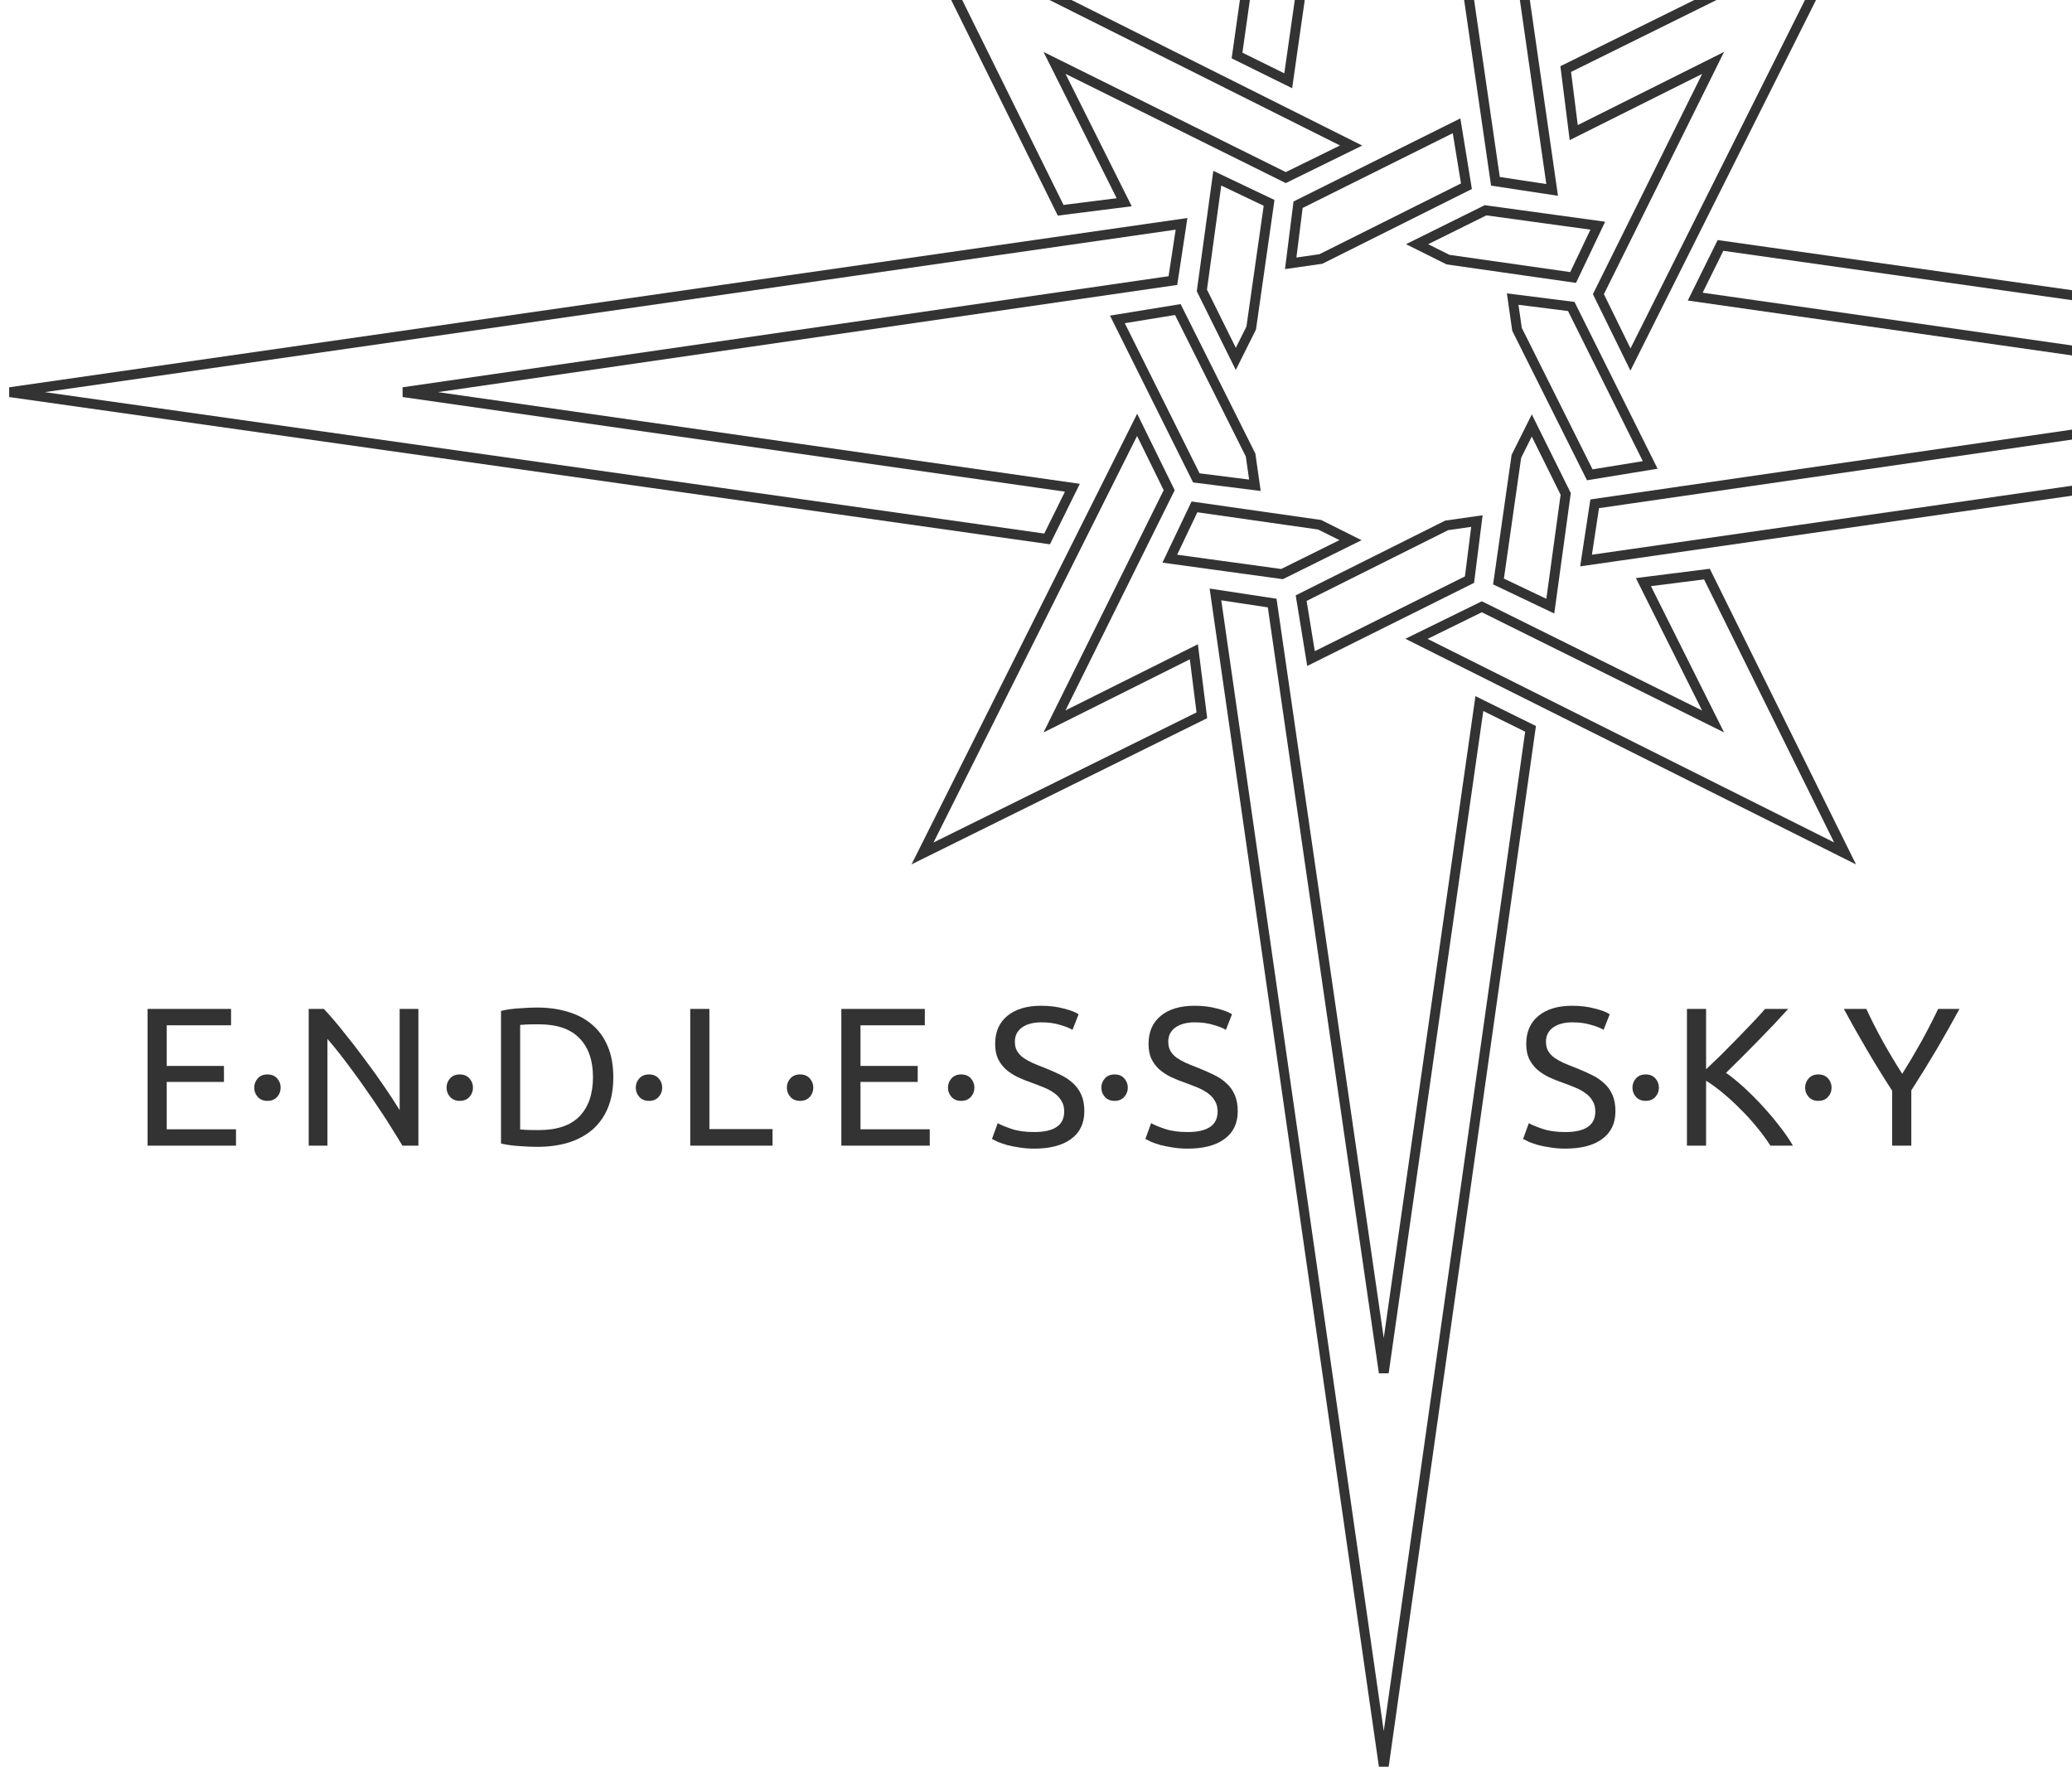 <?xml version="1.0" encoding="UTF-8" standalone="no"?>
<!-- Created with Inkscape (http://www.inkscape.org/) -->

<svg
   xmlns:dc="http://purl.org/dc/elements/1.1/"
   xmlns:cc="http://creativecommons.org/ns#"
   xmlns:rdf="http://www.w3.org/1999/02/22-rdf-syntax-ns#"
   xmlns:svg="http://www.w3.org/2000/svg"
   xmlns="http://www.w3.org/2000/svg"
   version="1.1"
   width="210"
   height="180">
  <defs
     id="defs4" />
  <g
     transform="translate(0,-872.362)"
     style="fill:none;stroke:#333333;stroke-width:1;stroke-miterlimit:4;stroke-opacity:1;stroke-dasharray:none">
    <path
       d="m 136.938,887.112 -43.438,-21.75 14,28.312 6.438,-0.812 -7.062,-14.125 23.438,11.625 z" />
    <path
       d="m 147.625,885.112 -16.062,8 -0.75,5.938 3.062,-0.438 14.75,-7.375 z" />
    <path
       d="m 125.25,908.737 1.562,-3.125 1.812,-12.688 -5.25,-2.5 -1.562,11.375 z" />
    <path
       d="m 118.875,900.8 0.875,-5.75 -118.75,17.062 105.125,14.875 2.562,-5.188 -67.812,-9.688 z" />
    <path
       d="m 143.562,937.113 43.438,21.75 -14,-28.312 -6.438,0.812 7.062,14.125 -23.438,-11.625 z" />
    <path
       d="m 132.874,939.113 16.062,-8 0.75,-5.938 -3.062,0.438 -14.75,7.375 z" />
    <path
       d="m 155.249,915.488 -1.562,3.125 -1.812,12.688 5.25,2.5 1.562,-11.375 z" />
    <path
       d="m 161.624,923.426 -0.875,5.75 118.75,-17.062 -105.125,-14.875 -2.562,5.188 67.812,9.688 z" />
    <path
       d="m 115.249,915.425 -21.75,43.438 28.312,-14 -0.812,-6.438 -14.125,7.062 11.625,-23.438 z" />
    <path
       d="m 113.249,904.737 8,16.062 5.938,0.75 -0.438,-3.062 -7.375,-14.75 z" />
    <path
       d="m 136.874,927.112 -3.125,-1.562 -12.688,-1.812 -2.5,5.25 11.375,1.562 z" />
    <path
       d="m 128.937,933.487 -5.75,-0.875 17.062,118.75 14.875,-105.125 -5.188,-2.562 -9.688,67.813 z" />
    <path
       d="m 165.25,908.801 21.75,-43.438 -28.312,14 0.812,6.438 14.125,-7.062 -11.625,23.438 z" />
    <path
       d="m 167.25,919.488 -8,-16.062 -5.938,-0.75 0.438,3.062 7.375,14.75 z" />
    <path
       d="m 143.625,897.113 3.125,1.562 12.688,1.812 2.5,-5.25 -11.375,-1.562 z" />
    <path
       d="m 151.562,890.738 5.75,0.875 -17.062,-118.75 -14.875,105.125 5.188,2.562 9.688,-67.812 z" />
    <g style="fill:#333333;fill-opacity:1;stroke:none">
      <path
         d="m 14.958,988.484 0,-13.86 8.46,0 0,1.66 -6.52,0 0,4.12 5.8,0 0,1.62 -5.8,0 0,4.8 7.02,0 0,1.66 -8.96,0" />
      <path
         d="m 28.445,982.604 c -4e-6,0.36 -0.12,0.673 -0.36,0.94 -0.24,0.267 -0.567,0.4 -0.98,0.4 -0.413,10e-6 -0.74,-0.133 -0.98,-0.4 -0.24,-0.267 -0.36,-0.58 -0.36,-0.94 -2e-6,-0.36 0.12,-0.673 0.36,-0.94 0.24,-0.267 0.567,-0.4 0.98,-0.4 0.413,10e-6 0.74,0.133 0.98,0.4 0.24,0.267 0.36,0.58 0.36,0.94" />
      <path
         d="m 40.786,988.484 c -0.293,-0.493 -0.633,-1.047 -1.02,-1.66 -0.373,-0.613 -0.78,-1.247 -1.22,-1.9 -0.44,-0.667 -0.9,-1.34 -1.38,-2.02 -0.467,-0.68 -0.933,-1.333 -1.4,-1.96 -0.467,-0.64 -0.92,-1.24 -1.36,-1.8 -0.44,-0.56 -0.847,-1.053 -1.22,-1.48 l 0,10.82 -1.9,0 0,-13.86 1.54,0 c 0.627,0.667 1.293,1.447 2,2.34 0.72,0.88 1.427,1.793 2.12,2.74 0.707,0.933 1.367,1.853 1.98,2.76 0.627,0.907 1.153,1.713 1.58,2.42 l 0,-10.26 1.9,0 0,13.86 -1.62,0" />
      <path
         d="m 47.937,982.604 c -4e-6,0.36 -0.12,0.673 -0.36,0.94 -0.24,0.267 -0.567,0.4 -0.98,0.4 -0.413,10e-6 -0.74,-0.133 -0.98,-0.4 -0.24,-0.267 -0.36,-0.58 -0.36,-0.94 -10e-7,-0.36 0.12,-0.673 0.36,-0.94 0.24,-0.267 0.567,-0.4 0.98,-0.4 0.413,10e-6 0.74,0.133 0.98,0.4 0.24,0.267 0.36,0.58 0.36,0.94" />
      <path
         d="m 62.159,981.544 c -1.3e-5,1.2 -0.187,2.247 -0.56,3.14 -0.373,0.88 -0.9,1.613 -1.58,2.2 -0.68,0.573 -1.493,1.007 -2.44,1.3 -0.947,0.28 -1.987,0.42 -3.12,0.42 -0.56,0 -1.18,-0.027 -1.86,-0.08 -0.667,-0.04 -1.273,-0.127 -1.82,-0.26 l 0,-13.44 c 0.547,-0.133 1.153,-0.22 1.82,-0.26 0.68,-0.053 1.3,-0.08 1.86,-0.08 1.133,10e-6 2.173,0.147 3.12,0.44 0.947,0.28 1.76,0.713 2.44,1.3 0.68,0.573 1.207,1.307 1.58,2.2 0.373,0.88 0.56,1.92 0.56,3.12 m -7.54,5.36 c 1.84,0 3.213,-0.467 4.12,-1.4 0.907,-0.947 1.36,-2.267 1.36,-3.96 -1.1e-5,-1.693 -0.453,-3.007 -1.36,-3.94 -0.907,-0.947 -2.28,-1.42 -4.12,-1.42 -0.547,10e-6 -0.973,0.007 -1.28,0.02 -0.293,0.013 -0.5,0.027 -0.62,0.04 l 0,10.6 c 0.12,0.013 0.327,0.027 0.62,0.04 0.307,0.013 0.733,0.02 1.28,0.02" />
      <path
         d="m 67.116,982.604 c -4e-6,0.36 -0.12,0.673 -0.36,0.94 -0.24,0.267 -0.567,0.4 -0.98,0.4 -0.413,10e-6 -0.74,-0.133 -0.98,-0.4 -0.24,-0.267 -0.36,-0.58 -0.36,-0.94 -2e-6,-0.36 0.12,-0.673 0.36,-0.94 0.24,-0.267 0.567,-0.4 0.98,-0.4 0.413,10e-6 0.74,0.133 0.98,0.4 0.24,0.267 0.36,0.58 0.36,0.94" />
      <path
         d="m 78.298,986.804 0,1.68 -8.34,0 0,-13.86 1.94,0 0,12.18 6.4,0" />
      <path
         d="m 82.429,982.604 c -4e-6,0.36 -0.12,0.673 -0.36,0.94 -0.24,0.267 -0.567,0.4 -0.98,0.4 -0.413,10e-6 -0.74,-0.133 -0.98,-0.4 -0.24,-0.267 -0.36,-0.58 -0.36,-0.94 -2e-6,-0.36 0.12,-0.673 0.36,-0.94 0.24,-0.267 0.567,-0.4 0.98,-0.4 0.413,10e-6 0.74,0.133 0.98,0.4 0.24,0.267 0.36,0.58 0.36,0.94" />
      <path
         d="m 85.271,988.484 0,-13.86 8.46,0 0,1.66 -6.52,0 0,4.12 5.8,0 0,1.62 -5.8,0 0,4.8 7.02,0 0,1.66 -8.96,0" />
      <path
         d="m 98.757,982.604 c -4e-6,0.36 -0.12,0.673 -0.36,0.94 -0.24,0.267 -0.567,0.4 -0.98,0.4 -0.413,10e-6 -0.74,-0.133 -0.98,-0.4 -0.24,-0.267 -0.36,-0.58 -0.36,-0.94 -2e-6,-0.36 0.12,-0.673 0.36,-0.94 0.24,-0.267 0.567,-0.4 0.98,-0.4 0.413,10e-6 0.74,0.133 0.98,0.4 0.24,0.267 0.36,0.58 0.36,0.94" />
      <path
         d="m 104.819,987.104 c 2.027,0 3.04,-0.693 3.04,-2.08 -1e-5,-0.427 -0.093,-0.787 -0.28,-1.08 -0.173,-0.307 -0.413,-0.567 -0.72,-0.78 -0.307,-0.227 -0.66,-0.42 -1.06,-0.58 -0.387,-0.16 -0.8,-0.32 -1.24,-0.48 -0.507,-0.173 -0.987,-0.367 -1.44,-0.58 -0.453,-0.227 -0.847,-0.487 -1.18,-0.78 -0.333,-0.307 -0.6,-0.667 -0.8,-1.08 -0.187,-0.413 -0.28,-0.913 -0.28,-1.5 0,-1.213 0.413,-2.16 1.24,-2.84 0.827,-0.68 1.967,-1.02 3.42,-1.02 0.84,10e-6 1.6,0.093 2.28,0.28 0.693,0.173 1.2,0.367 1.52,0.58 l -0.62,1.58 c -0.28,-0.173 -0.7,-0.34 -1.26,-0.5 -0.547,-0.173 -1.187,-0.26 -1.92,-0.26 -0.373,10e-6 -0.72,0.04 -1.04,0.12 -0.32,0.08 -0.6,0.2 -0.84,0.36 -0.24,0.16 -0.433,0.367 -0.58,0.62 -0.133,0.24 -0.2,0.527 -0.2,0.86 0,0.373 0.073,0.687 0.22,0.94 0.147,0.253 0.353,0.48 0.62,0.68 0.267,0.187 0.573,0.36 0.92,0.52 0.36,0.16 0.753,0.32 1.18,0.48 0.6,0.24 1.147,0.48 1.64,0.72 0.507,0.24 0.94,0.527 1.3,0.86 0.373,0.333 0.66,0.733 0.86,1.2 0.2,0.453 0.3,1.007 0.3,1.66 -10e-6,1.213 -0.447,2.147 -1.34,2.8 -0.88,0.653 -2.127,0.98 -3.74,0.98 -0.547,0 -1.053,-0.04 -1.52,-0.12 -0.453,-0.067 -0.86,-0.147 -1.22,-0.24 -0.36,-0.107 -0.673,-0.213 -0.94,-0.32 -0.253,-0.12 -0.453,-0.22 -0.6,-0.3 l 0.58,-1.6 c 0.307,0.173 0.773,0.367 1.4,0.58 0.627,0.213 1.393,0.32 2.3,0.32" />
      <path
         d="m 114.304,982.604 c 0,0.36 -0.12,0.673 -0.36,0.94 -0.24,0.267 -0.567,0.4 -0.98,0.4 -0.413,10e-6 -0.74,-0.133 -0.98,-0.4 -0.24,-0.267 -0.36,-0.58 -0.36,-0.94 0,-0.36 0.12,-0.673 0.36,-0.94 0.24,-0.267 0.567,-0.4 0.98,-0.4 0.413,10e-6 0.74,0.133 0.98,0.4 0.24,0.267 0.36,0.58 0.36,0.94" />
      <path
         d="m 120.366,987.104 c 2.027,0 3.04,-0.693 3.04,-2.08 -1e-5,-0.427 -0.093,-0.787 -0.28,-1.08 -0.173,-0.307 -0.413,-0.567 -0.72,-0.78 -0.307,-0.227 -0.66,-0.42 -1.06,-0.58 -0.387,-0.16 -0.8,-0.32 -1.24,-0.48 -0.507,-0.173 -0.987,-0.367 -1.44,-0.58 -0.453,-0.227 -0.847,-0.487 -1.18,-0.78 -0.333,-0.307 -0.6,-0.667 -0.8,-1.08 -0.187,-0.413 -0.28,-0.913 -0.28,-1.5 0,-1.213 0.413,-2.16 1.24,-2.84 0.827,-0.68 1.967,-1.02 3.42,-1.02 0.84,10e-6 1.6,0.093 2.28,0.28 0.693,0.173 1.2,0.367 1.52,0.58 l -0.62,1.58 c -0.28,-0.173 -0.7,-0.34 -1.26,-0.5 -0.547,-0.173 -1.187,-0.26 -1.92,-0.26 -0.373,10e-6 -0.72,0.04 -1.04,0.12 -0.32,0.08 -0.6,0.2 -0.84,0.36 -0.24,0.16 -0.433,0.367 -0.58,0.62 -0.133,0.24 -0.2,0.527 -0.2,0.86 -1e-5,0.373 0.073,0.687 0.22,0.94 0.147,0.253 0.353,0.48 0.62,0.68 0.267,0.187 0.573,0.36 0.92,0.52 0.36,0.16 0.753,0.32 1.18,0.48 0.6,0.24 1.147,0.48 1.64,0.72 0.507,0.24 0.94,0.527 1.3,0.86 0.373,0.333 0.66,0.733 0.86,1.2 0.2,0.453 0.3,1.007 0.3,1.66 -1e-5,1.213 -0.447,2.147 -1.34,2.8 -0.88,0.653 -2.127,0.98 -3.74,0.98 -0.547,0 -1.053,-0.04 -1.52,-0.12 -0.453,-0.067 -0.86,-0.147 -1.22,-0.24 -0.36,-0.107 -0.673,-0.213 -0.94,-0.32 -0.253,-0.12 -0.453,-0.22 -0.6,-0.3 l 0.58,-1.6 c 0.307,0.173 0.773,0.367 1.4,0.58 0.627,0.213 1.393,0.32 2.3,0.32" />
      <path
         d="m 158.647,987.104 c 2.027,0 3.04,-0.693 3.04,-2.08 -1e-5,-0.427 -0.093,-0.787 -0.28,-1.08 -0.173,-0.307 -0.413,-0.567 -0.72,-0.78 -0.307,-0.227 -0.66,-0.42 -1.06,-0.58 -0.387,-0.16 -0.8,-0.32 -1.24,-0.48 -0.507,-0.173 -0.987,-0.367 -1.44,-0.58 -0.453,-0.227 -0.847,-0.487 -1.18,-0.78 -0.333,-0.307 -0.6,-0.667 -0.8,-1.08 -0.187,-0.413 -0.28,-0.913 -0.28,-1.5 0,-1.213 0.413,-2.16 1.24,-2.84 0.827,-0.68 1.967,-1.02 3.42,-1.02 0.84,10e-6 1.6,0.093 2.28,0.28 0.693,0.173 1.2,0.367 1.52,0.58 l -0.62,1.58 c -0.28,-0.173 -0.7,-0.34 -1.26,-0.5 -0.547,-0.173 -1.187,-0.26 -1.92,-0.26 -0.373,10e-6 -0.72,0.04 -1.04,0.12 -0.32,0.08 -0.6,0.2 -0.84,0.36 -0.24,0.16 -0.433,0.367 -0.58,0.62 -0.133,0.24 -0.2,0.527 -0.2,0.86 -1e-5,0.373 0.073,0.687 0.22,0.94 0.147,0.253 0.353,0.48 0.62,0.68 0.267,0.187 0.573,0.36 0.92,0.52 0.36,0.16 0.753,0.32 1.18,0.48 0.6,0.24 1.147,0.48 1.64,0.72 0.507,0.24 0.94,0.527 1.3,0.86 0.373,0.333 0.66,0.733 0.86,1.2 0.2,0.453 0.3,1.007 0.3,1.66 -1e-5,1.213 -0.447,2.147 -1.34,2.8 -0.88,0.653 -2.127,0.98 -3.74,0.98 -0.547,0 -1.053,-0.04 -1.52,-0.12 -0.453,-0.067 -0.86,-0.147 -1.22,-0.24 -0.36,-0.107 -0.673,-0.213 -0.94,-0.32 -0.253,-0.12 -0.453,-0.22 -0.6,-0.3 l 0.58,-1.6 c 0.307,0.173 0.773,0.367 1.4,0.58 0.627,0.213 1.393,0.32 2.3,0.32" />
      <path
         d="m 168.132,982.604 c -1e-5,0.36 -0.12,0.673 -0.36,0.94 -0.24,0.267 -0.567,0.4 -0.98,0.4 -0.413,10e-6 -0.74,-0.133 -0.98,-0.4 -0.24,-0.267 -0.36,-0.58 -0.36,-0.94 0,-0.36 0.12,-0.673 0.36,-0.94 0.24,-0.267 0.567,-0.4 0.98,-0.4 0.413,10e-6 0.74,0.133 0.98,0.4 0.24,0.267 0.36,0.58 0.36,0.94" />
      <path
         d="m 181.234,974.624 c -0.413,0.453 -0.88,0.96 -1.4,1.52 -0.52,0.547 -1.067,1.113 -1.64,1.7 -0.56,0.573 -1.12,1.14 -1.68,1.7 -0.56,0.56 -1.087,1.08 -1.58,1.56 0.573,0.4 1.18,0.893 1.82,1.48 0.64,0.587 1.267,1.213 1.88,1.88 0.613,0.667 1.187,1.347 1.72,2.04 0.547,0.693 1,1.353 1.36,1.98 l -2.28,0 c -0.4,-0.627 -0.86,-1.253 -1.38,-1.88 -0.52,-0.64 -1.073,-1.247 -1.66,-1.82 -0.573,-0.587 -1.16,-1.127 -1.76,-1.62 -0.587,-0.493 -1.16,-0.913 -1.72,-1.26 l 0,6.58 -1.94,0 0,-13.86 1.94,0 0,6.12 c 0.467,-0.44 0.98,-0.933 1.54,-1.48 0.56,-0.56 1.113,-1.12 1.66,-1.68 0.547,-0.56 1.06,-1.093 1.54,-1.6 0.493,-0.52 0.907,-0.973 1.24,-1.36 l 2.34,0" />
      <path
         d="m 185.632,982.604 c -1e-5,0.36 -0.12,0.673 -0.36,0.94 -0.24,0.267 -0.567,0.4 -0.98,0.4 -0.413,10e-6 -0.74,-0.133 -0.98,-0.4 -0.24,-0.267 -0.36,-0.58 -0.36,-0.94 0,-0.36 0.12,-0.673 0.36,-0.94 0.24,-0.267 0.567,-0.4 0.98,-0.4 0.413,10e-6 0.74,0.133 0.98,0.4 0.24,0.267 0.36,0.58 0.36,0.94" />
      <path
         d="m 191.774,988.484 0,-5.56 c -0.92,-1.427 -1.787,-2.833 -2.6,-4.22 -0.813,-1.387 -1.58,-2.747 -2.3,-4.08 l 2.28,0 c 0.507,1.093 1.073,2.207 1.7,3.34 0.627,1.12 1.273,2.2 1.94,3.24 0.653,-1.04 1.293,-2.12 1.92,-3.24 0.627,-1.133 1.2,-2.247 1.72,-3.34 l 2.16,0 c -0.72,1.333 -1.487,2.693 -2.3,4.08 -0.813,1.373 -1.673,2.767 -2.58,4.18 l 0,5.6 -1.94,0" />
    </g>
  </g>
</svg>
